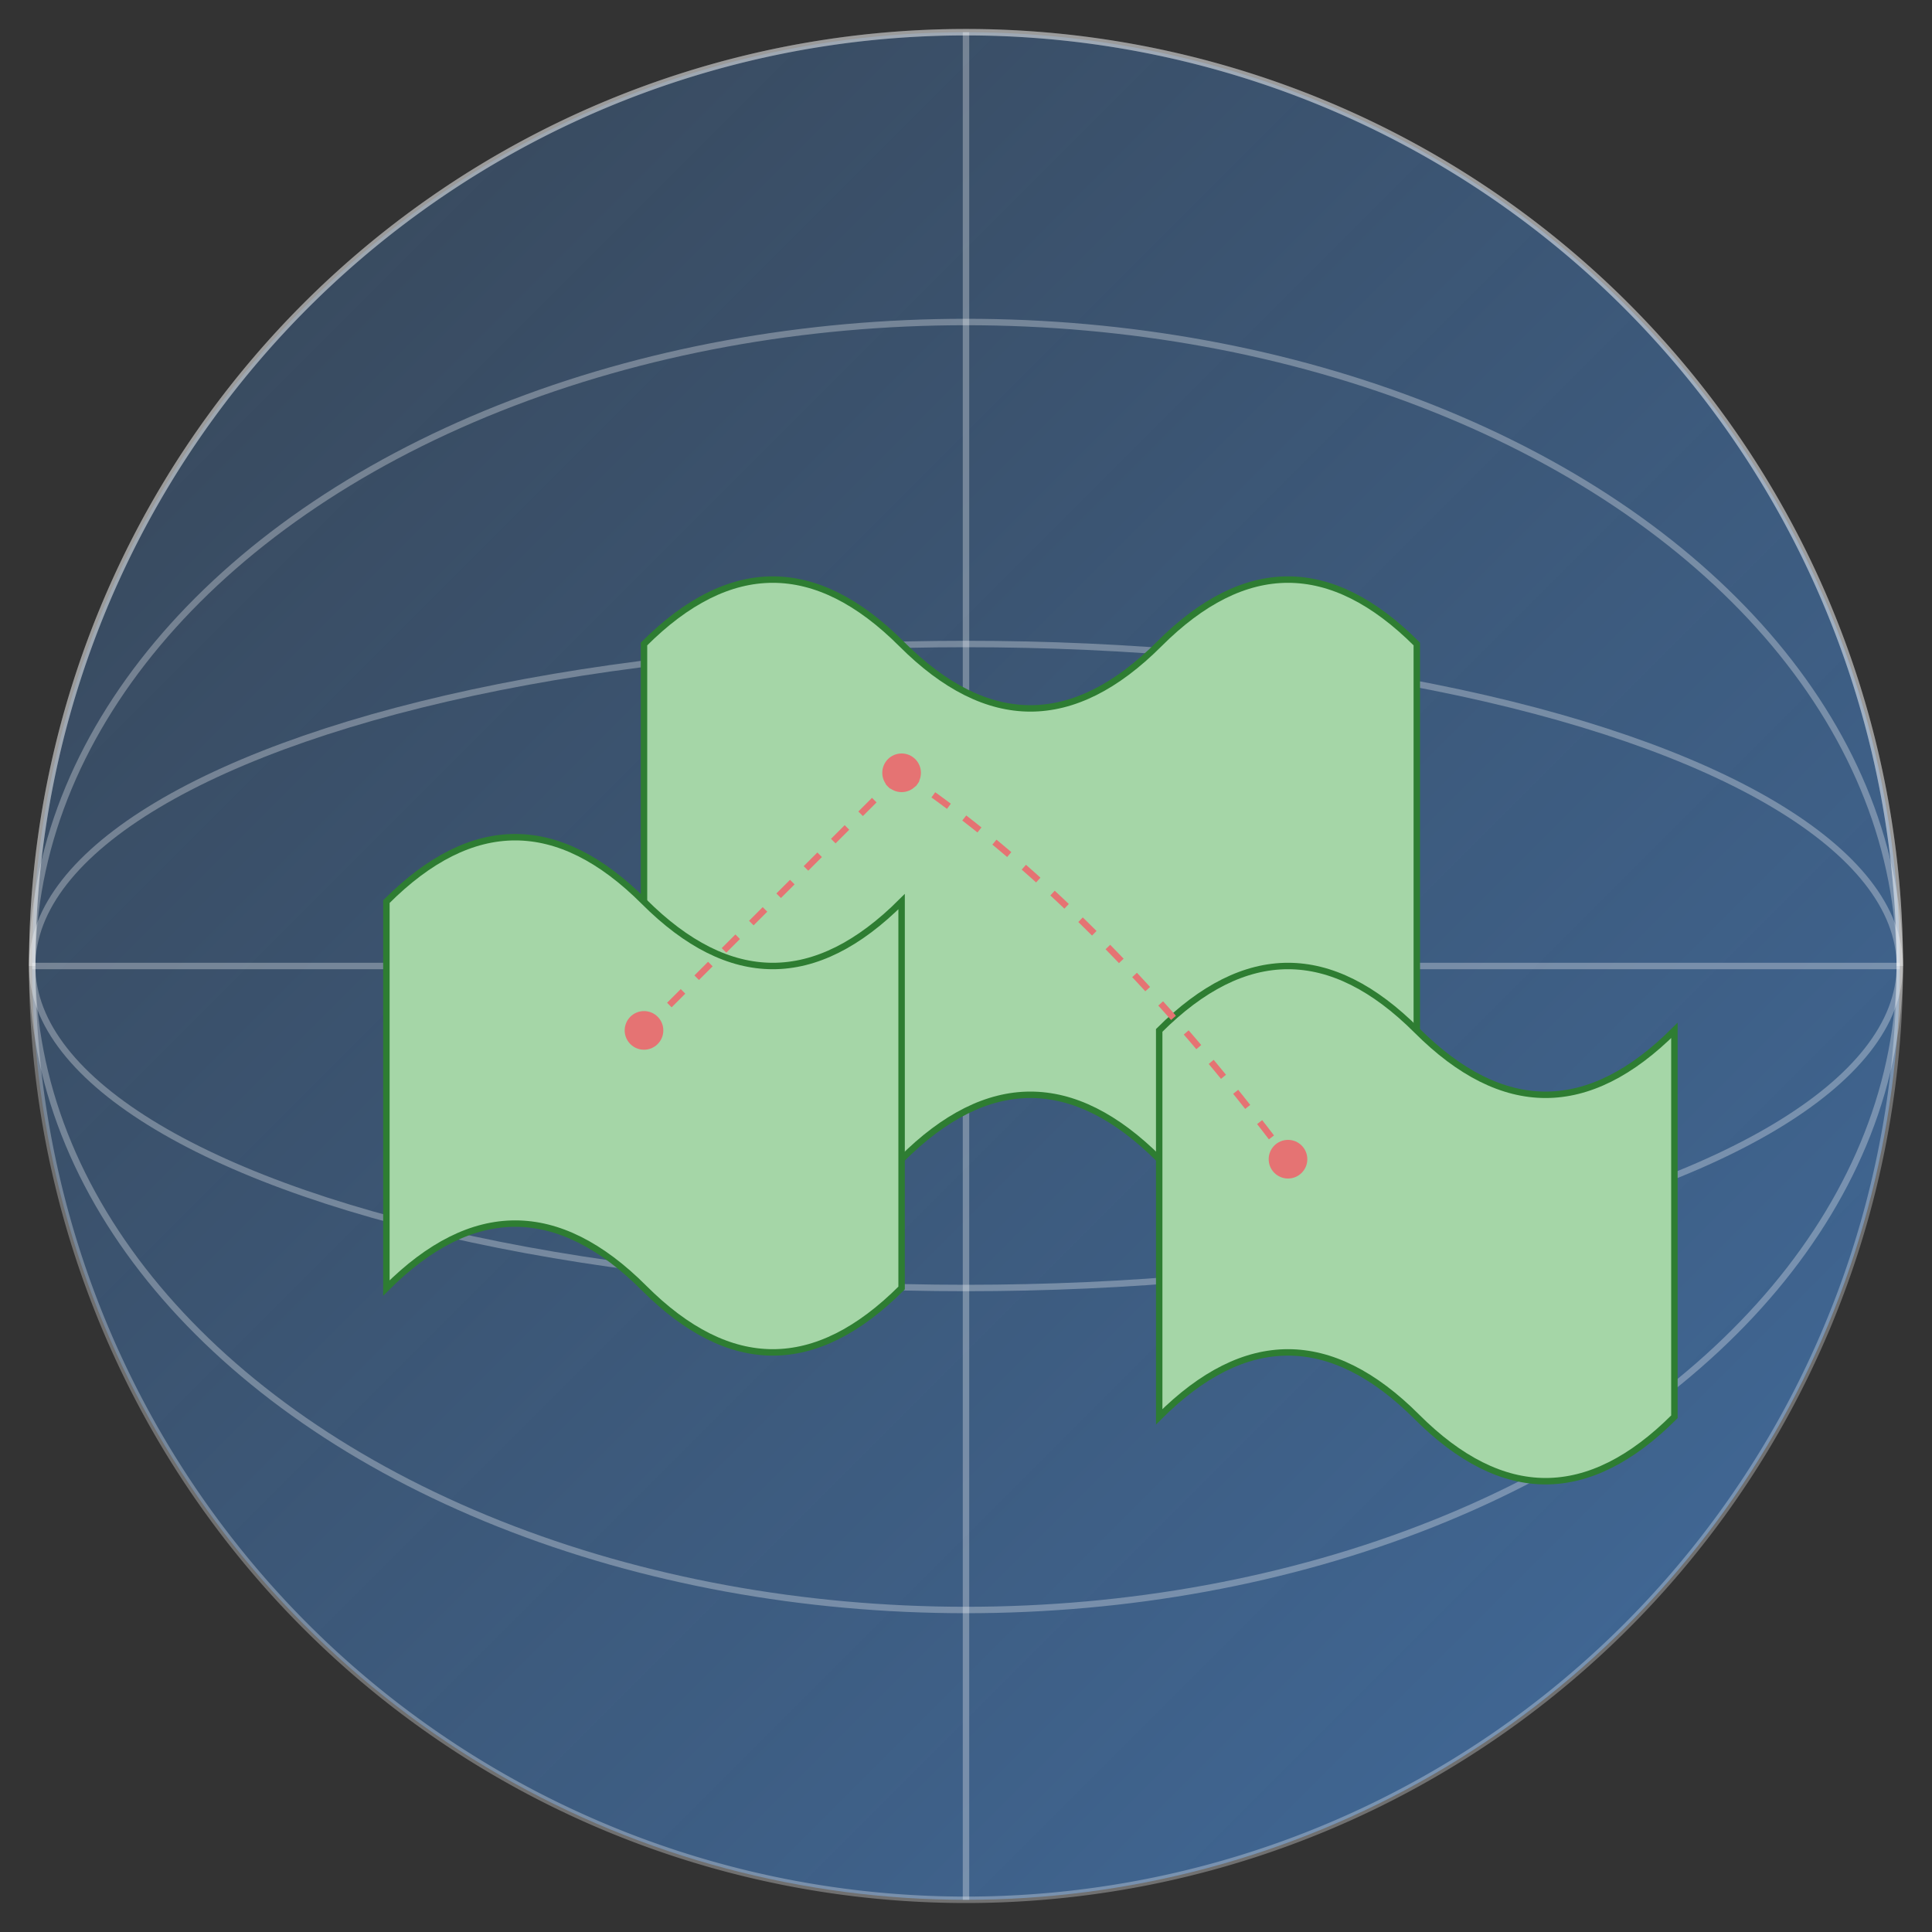 <svg width="300" height="300" viewBox="0 0 300 300" xmlns="http://www.w3.org/2000/svg">
  <rect x="0" y="0" width="300" height="300" fill="#333333" stroke="none"/>
  <defs>
    <linearGradient id="globe-gradient" x1="0%" y1="0%" x2="100%" y2="100%">
      <stop offset="0%" style="stop-color:#4a90e2;stop-opacity:0.2" />
      <stop offset="100%" style="stop-color:#4a90e2;stop-opacity:0.6" />
    </linearGradient>
  </defs>
  
  <!-- Globe background -->
  <circle cx="150" cy="150" r="145" fill="url(#globe-gradient)" />
  
  <!-- Latitude lines -->
  <path d="M5,150 h290" stroke="#fff" stroke-width="1" opacity="0.3" />
  <path d="M150,5 v290" stroke="#fff" stroke-width="1" opacity="0.3" />
  <ellipse cx="150" cy="150" rx="145" ry="50" fill="none" stroke="#fff" stroke-width="1" opacity="0.3" />
  <ellipse cx="150" cy="150" rx="145" ry="100" fill="none" stroke="#fff" stroke-width="1" opacity="0.3" />
  
  <!-- Longitude lines -->
  <path d="M150,5 A145,145 0 0 1 150,295" fill="none" stroke="#fff" stroke-width="1" opacity="0.3" />
  <path d="M150,5 A145,145 0 0 0 150,295" fill="none" stroke="#fff" stroke-width="1" opacity="0.3" />
  <path d="M5,150 A145,145 0 0 1 295,150" fill="none" stroke="#fff" stroke-width="1" opacity="0.3" />
  
  <!-- Continents (simplified shapes) -->
  <path d="M100,100 Q120,80 140,100 T180,100 Q200,80 220,100 L220,180 Q200,200 180,180 T140,180 Q120,200 100,180 Z" fill="#a5d6a7" stroke="#2e7d32" stroke-width="1" />
  <path d="M60,140 Q80,120 100,140 T140,140 L140,200 Q120,220 100,200 T60,200 Z" fill="#a5d6a7" stroke="#2e7d32" stroke-width="1" />
  <path d="M180,160 Q200,140 220,160 T260,160 L260,220 Q240,240 220,220 T180,220 Z" fill="#a5d6a7" stroke="#2e7d32" stroke-width="1" />
  
  <!-- Connection points -->
  <circle cx="140" cy="120" r="3" fill="#e57373" />
  <circle cx="200" cy="180" r="3" fill="#e57373" />
  <circle cx="100" cy="160" r="3" fill="#e57373" />
  
  <!-- Connection lines -->
  <path d="M140,120 Q170,140 200,180" fill="none" stroke="#e57373" stroke-width="1" stroke-dasharray="3,3" />
  <path d="M140,120 Q120,140 100,160" fill="none" stroke="#e57373" stroke-width="1" stroke-dasharray="3,3" />
</svg>
